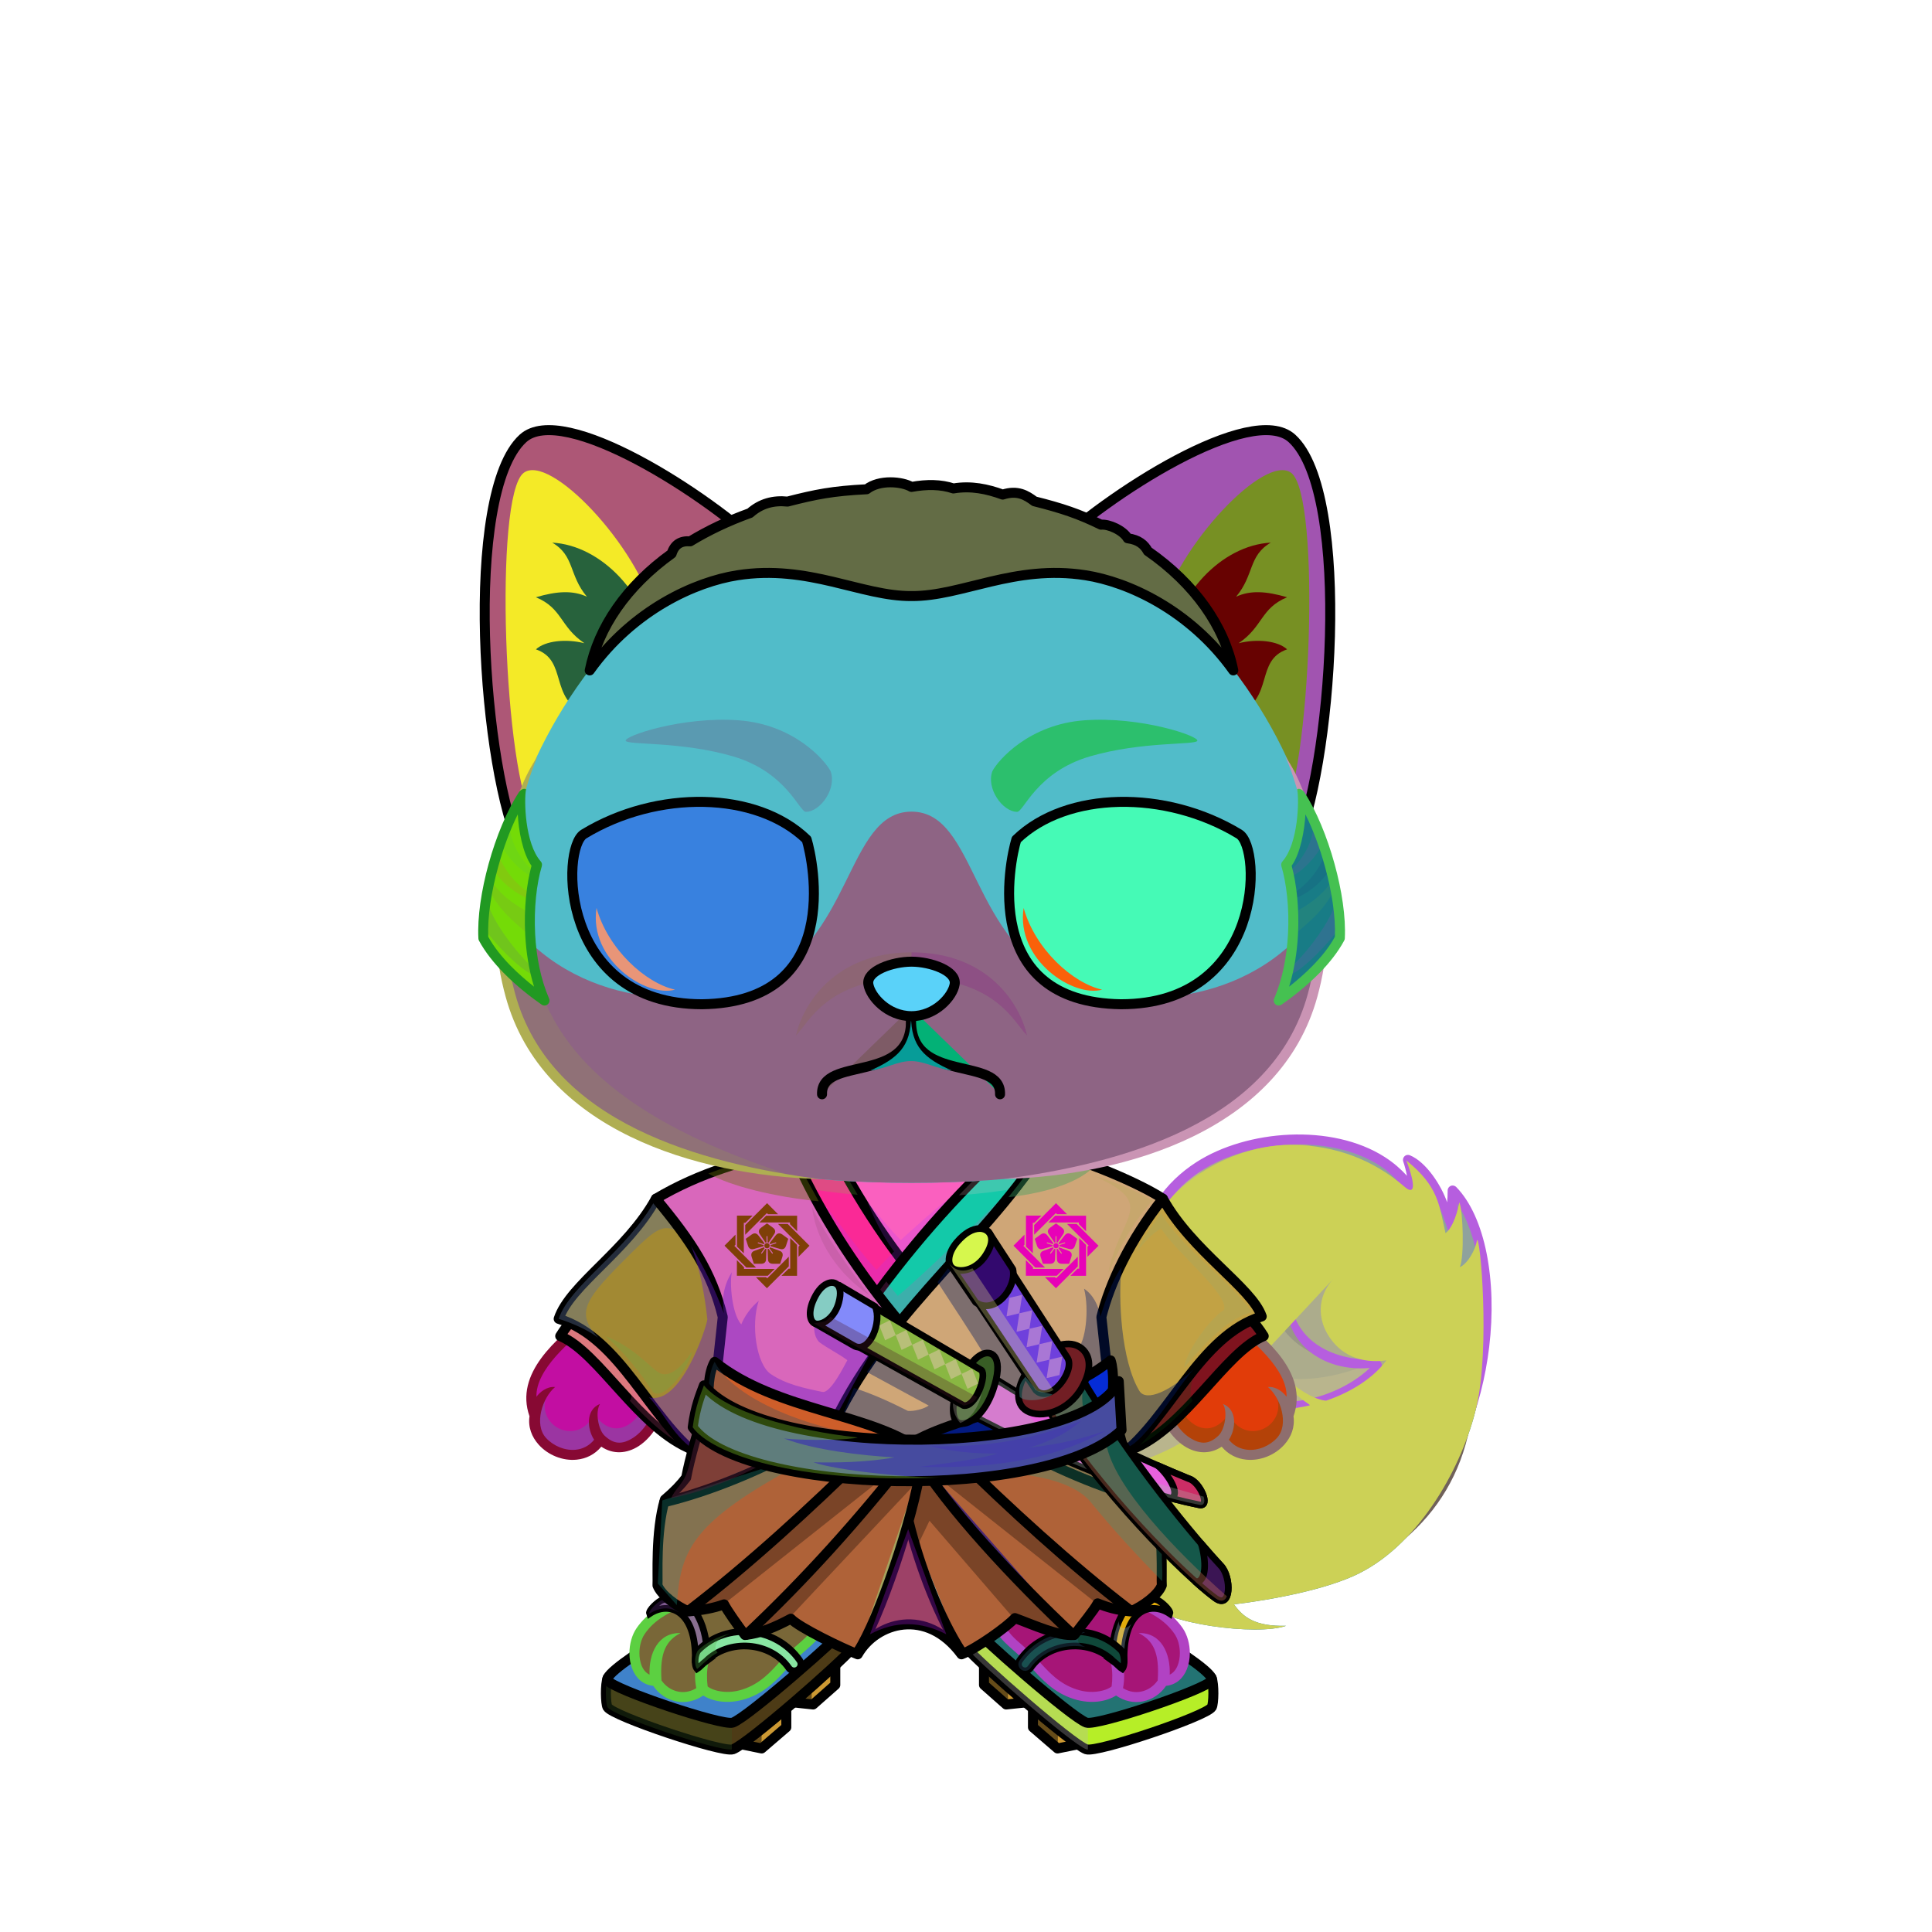<?xml version="1.0" encoding="UTF-8"?><!DOCTYPE svg PUBLIC "-//W3C//DTD SVG 1.1//EN" "http://www.w3.org/Graphics/SVG/1.1/DTD/svg11.dtd"><!-- Creator: CorelDRAW X7 --><svg xmlns="http://www.w3.org/2000/svg" xmlns:xlink="http://www.w3.org/1999/xlink" xml:space="preserve" width="290mm" height="290mm" version="1.1" style="shape-rendering:geometricPrecision; text-rendering:geometricPrecision; image-rendering:optimizeQuality; fill-rule:evenodd; clip-rule:evenodd" viewBox="0 0 29000 29000">
 <defs>
  <style type="text/css">
   <![CDATA[
    .str1 {stroke:black;stroke-width:100}
    .str3 {stroke:black;stroke-width:100;stroke-linecap:round;stroke-linejoin:round}
    .str2 {stroke:black;stroke-width:150;stroke-linecap:round;stroke-linejoin:round}
    .str0 {stroke:black;stroke-width:150;stroke-linecap:round;stroke-linejoin:round}
    .fil0 {fill:none}
    .fil45 {fill:black}
    .fil7 {fill:#CC9933}
    .fil14 {fill:#FEFEFE}
    .fil49 {fill:white}
    .fil32 {fill:white}
    .fil6 {fill:black;fill-rule:nonzero}
    .fil43 {fill:black;fill-opacity:0.102}
    .fil33 {fill:white;fill-opacity:0.102}
    .fil4 {fill:black;fill-opacity:0.2}
    .fil44 {fill:#D1893D;fill-opacity:0.2}
    .fil5 {fill:white;fill-opacity:0.2}
    .fil2 {fill:white;fill-rule:nonzero;fill-opacity:0.2}
    .fil10 {fill:black;fill-opacity:0.302}
    .fil16 {fill:black;fill-rule:nonzero;fill-opacity:0.302}
    .fil26 {fill:black;fill-opacity:0.4}
    .fil68 {fill:#FFCCCC;fill-opacity:0.4}
    .fil8 {fill:black;fill-opacity:0.502}
    .fil67 {fill:white;fill-opacity:0.502}
    .fil22 {fill:url(#id0)}
    .fil30 {fill:url(#id1)}
    .fil28 {fill:url(#id2)}
    .fil54 {fill:url(#id3)}
    .fil12 {fill:url(#id4)}
    .fil31 {fill:url(#id5)}
    .fil23 {fill:url(#id6)}
    .fil24 {fill:url(#id7)}
    .fil29 {fill:url(#id8)}
    .fil57 {fill:url(#id9)}
    .fil35 {fill:url(#id10)}
    .fil65 {fill:url(#id11)}
    .fil73 {fill:url(#id12)}
    .fil62 {fill:url(#id13)}
    .fil9 {fill:url(#id14)}
    .fil11 {fill:url(#id15)}
    .fil34 {fill:url(#id16)}
    .fil36 {fill:url(#id17)}
    .fil55 {fill:url(#id18)}
    .fil27 {fill:url(#id19)}
    .fil64 {fill:url(#id20)}
    .fil25 {fill:url(#id21)}
    .fil20 {fill:url(#id22)}
    .fil59 {fill:url(#id23)}
    .fil13 {fill:url(#id24)}
    .fil41 {fill:url(#id25)}
    .fil61 {fill:url(#id26)}
    .fil60 {fill:url(#id27)}
    .fil63 {fill:url(#id28)}
    .fil66 {fill:url(#id29)}
    .fil72 {fill:url(#id30)}
    .fil69 {fill:url(#id31)}
    .fil70 {fill:url(#id32)}
    .fil71 {fill:url(#id33)}
    .fil58 {fill:url(#id34)}
    .fil53 {fill:url(#id35)}
    .fil56 {fill:url(#id36)}
    .fil3 {fill:url(#id37)}
    .fil42 {fill:url(#id38)}
    .fil21 {fill:url(#id39)}
    .fil37 {fill:url(#id40)}
    .fil38 {fill:url(#id41)}
    .fil39 {fill:url(#id42)}
    .fil40 {fill:url(#id43)}
    .fil46 {fill:url(#id44)}
    .fil50 {fill:url(#id45)}
    .fil52 {fill:url(#id46)}
    .fil47 {fill:url(#id47)}
    .fil51 {fill:url(#id48)}
    .fil48 {fill:url(#id49)}
    .fil18 {fill:url(#id50);fill-rule:nonzero}
    .fil15 {fill:url(#id51);fill-rule:nonzero}
    .fil17 {fill:url(#id52);fill-rule:nonzero}
    .fil19 {fill:url(#id53);fill-rule:nonzero}
    .fil1 {fill:url(#id54);fill-rule:nonzero}
   ]]>
  </style>
  <linearGradient id="id0" gradientUnits="userSpaceOnUse" x1="13681.9" y1="17591.9" x2="13681.9" y2="23034.9">
   <stop offset="0" style="stop-opacity:1; stop-color:#B87741"/>
   <stop offset="0.102" style="stop-opacity:1; stop-color:#B87741"/>
   <stop offset="0.522" style="stop-opacity:1; stop-color:#EDB770"/>
   <stop offset="1" style="stop-opacity:1; stop-color:#FAFAFA"/>
  </linearGradient>
  <linearGradient id="id1" gradientUnits="userSpaceOnUse" x1="12618.2" y1="21841.9" x2="12540.4" y2="17252.8">
   <stop offset="0" style="stop-opacity:1; stop-color:black"/>
   <stop offset="0.322" style="stop-opacity:1; stop-color:#1E1E1E"/>
   <stop offset="1" style="stop-opacity:1; stop-color:#4A4A4A"/>
  </linearGradient>
  <linearGradient id="id2" gradientUnits="userSpaceOnUse" x1="11982.6" y1="17278.5" x2="13343.6" y2="20292.3">
   <stop offset="0" style="stop-opacity:1; stop-color:#C4C4C4"/>
   <stop offset="0.4" style="stop-opacity:1; stop-color:white"/>
   <stop offset="1" style="stop-opacity:1; stop-color:#FEFEFE"/>
  </linearGradient>
  <linearGradient id="id3" gradientUnits="userSpaceOnUse" x1="9451.19" y1="11582.9" x2="12429.1" y2="11406.2">
   <stop offset="0" style="stop-opacity:1; stop-color:#1A1A1A"/>
   <stop offset="1" style="stop-opacity:1; stop-color:#545454"/>
  </linearGradient>
  <linearGradient id="id4" gradientUnits="userSpaceOnUse" x1="14555" y1="25157.6" x2="18154.3" y2="25391.3">
   <stop offset="0" style="stop-opacity:1; stop-color:#CC9933"/>
   <stop offset="1" style="stop-opacity:1; stop-color:#E8C890"/>
  </linearGradient>
  <linearGradient id="id5" gradientUnits="userSpaceOnUse" x1="12924.7" y1="20964.3" x2="16913.4" y2="18141.6">
   <stop offset="0" style="stop-opacity:1; stop-color:#1F1F1F"/>
   <stop offset="1" style="stop-opacity:1; stop-color:#474747"/>
  </linearGradient>
  <linearGradient id="id6" gradientUnits="userSpaceOnUse" x1="17131.6" y1="21283.5" x2="18815.6" y2="20050.1">
   <stop offset="0" style="stop-opacity:1; stop-color:#C4C4C4"/>
   <stop offset="0.239" style="stop-opacity:1; stop-color:#C9C9C9"/>
   <stop offset="0.6" style="stop-opacity:1; stop-color:white"/>
   <stop offset="1" style="stop-opacity:1; stop-color:#FEFEFE"/>
  </linearGradient>
  <linearGradient id="id7" gradientUnits="userSpaceOnUse" x1="10154.1" y1="21376.2" x2="8653.52" y2="19957.4">
   <stop offset="0" style="stop-opacity:1; stop-color:#C4C4C4"/>
   <stop offset="0.412" style="stop-opacity:1; stop-color:#C9C9C9"/>
   <stop offset="0.749" style="stop-opacity:1; stop-color:white"/>
   <stop offset="1" style="stop-opacity:1; stop-color:#FEFEFE"/>
  </linearGradient>
  <linearGradient id="id8" gradientUnits="userSpaceOnUse" xlink:href="#id2" x1="15352.5" y1="17344.8" x2="13931.5" y2="20491.5">
  </linearGradient>
  <linearGradient id="id9" gradientUnits="userSpaceOnUse" x1="9247.36" y1="9209.23" x2="18116.5" y2="8120.23">
   <stop offset="0" style="stop-opacity:1; stop-color:#1A1A1A"/>
   <stop offset="0.529" style="stop-opacity:1; stop-color:#222222"/>
   <stop offset="0.812" style="stop-opacity:1; stop-color:#707070"/>
   <stop offset="1" style="stop-opacity:1; stop-color:#191919"/>
  </linearGradient>
  <linearGradient id="id10" gradientUnits="userSpaceOnUse" x1="9868.63" y1="22960.8" x2="17439" y2="22960.8">
   <stop offset="0" style="stop-opacity:1; stop-color:#85856F"/>
   <stop offset="0.749" style="stop-opacity:1; stop-color:#B8B9A3"/>
   <stop offset="1" style="stop-opacity:1; stop-color:#7B7C66"/>
  </linearGradient>
  <linearGradient id="id11" gradientUnits="userSpaceOnUse" x1="14370.1" y1="19363.2" x2="15132" y2="18723.9">
   <stop offset="0" style="stop-opacity:1; stop-color:#CC9933"/>
   <stop offset="0.369" style="stop-opacity:1; stop-color:#7A4B00"/>
   <stop offset="0.478" style="stop-opacity:1; stop-color:#CB953A"/>
   <stop offset="0.671" style="stop-opacity:1; stop-color:moccasin"/>
   <stop offset="1" style="stop-opacity:1; stop-color:#CC9933"/>
  </linearGradient>
  <linearGradient id="id12" gradientUnits="userSpaceOnUse" xlink:href="#id10" x1="10398.4" y1="21482.9" x2="16835.4" y2="21482.9">
  </linearGradient>
  <linearGradient id="id13" gradientUnits="userSpaceOnUse" x1="18022.3" y1="23922.4" x2="18360" y2="23273.7">
   <stop offset="0" style="stop-opacity:1; stop-color:#523300"/>
   <stop offset="0.38" style="stop-opacity:1; stop-color:#CB953A"/>
   <stop offset="0.58" style="stop-opacity:1; stop-color:moccasin"/>
   <stop offset="1" style="stop-opacity:1; stop-color:#CC9933"/>
  </linearGradient>
  <linearGradient id="id14" gradientUnits="userSpaceOnUse" xlink:href="#id4" x1="12354.7" y1="24598.6" x2="9551.28" y2="25950.3">
  </linearGradient>
  <linearGradient id="id15" gradientUnits="userSpaceOnUse" xlink:href="#id4" x1="12334.1" y1="24240.2" x2="9573.4" y2="25571.3">
  </linearGradient>
  <linearGradient id="id16" gradientUnits="userSpaceOnUse" x1="13610.5" y1="21357" x2="16575.6" y2="20923.1">
   <stop offset="0" style="stop-opacity:1; stop-color:#A8A890"/>
   <stop offset="1" style="stop-opacity:1; stop-color:#6B6B52"/>
  </linearGradient>
  <linearGradient id="id17" gradientUnits="userSpaceOnUse" x1="13751.2" y1="21347.6" x2="10739.4" y2="20954.8">
   <stop offset="0" style="stop-opacity:1; stop-color:#C7C7B3"/>
   <stop offset="1" style="stop-opacity:1; stop-color:#7A7A63"/>
  </linearGradient>
  <linearGradient id="id18" gradientUnits="userSpaceOnUse" xlink:href="#id3" x1="14934.8" y1="11582.9" x2="17912.7" y2="11406.2">
  </linearGradient>
  <linearGradient id="id19" gradientUnits="userSpaceOnUse" x1="16050.6" y1="21153.2" x2="18568.5" y2="18693.8">
   <stop offset="0" style="stop-opacity:1; stop-color:black"/>
   <stop offset="0.729" style="stop-opacity:1; stop-color:#4A4A4A"/>
   <stop offset="1" style="stop-opacity:1; stop-color:#1C1C1C"/>
  </linearGradient>
  <linearGradient id="id20" gradientUnits="userSpaceOnUse" x1="14621.2" y1="20456.7" x2="15950.1" y2="19341.7">
   <stop offset="0" style="stop-opacity:1; stop-color:black"/>
   <stop offset="0.431" style="stop-opacity:1; stop-color:#212121"/>
   <stop offset="0.639" style="stop-opacity:1; stop-color:#5C5C5C"/>
   <stop offset="0.839" style="stop-opacity:1; stop-color:#2B2B2B"/>
   <stop offset="1" style="stop-opacity:1; stop-color:#262626"/>
  </linearGradient>
  <linearGradient id="id21" gradientUnits="userSpaceOnUse" x1="11181.9" y1="21233.1" x2="8824.74" y2="18614">
   <stop offset="0" style="stop-opacity:1; stop-color:black"/>
   <stop offset="0.502" style="stop-opacity:1; stop-color:#3B3B3B"/>
   <stop offset="1" style="stop-opacity:1; stop-color:#1C1C1C"/>
  </linearGradient>
  <linearGradient id="id22" gradientUnits="userSpaceOnUse" x1="18770.8" y1="21729.1" x2="18008.4" y2="19634.5">
   <stop offset="0" style="stop-opacity:1; stop-color:#F8E6CD"/>
   <stop offset="0.702" style="stop-opacity:1; stop-color:#EDB770"/>
   <stop offset="1" style="stop-opacity:1; stop-color:#EDB770"/>
  </linearGradient>
  <linearGradient id="id23" gradientUnits="userSpaceOnUse" x1="15226.1" y1="22513.5" x2="17361.9" y2="20721.3">
   <stop offset="0" style="stop-opacity:1; stop-color:black"/>
   <stop offset="0.431" style="stop-opacity:1; stop-color:#262626"/>
   <stop offset="0.702" style="stop-opacity:1; stop-color:#525252"/>
   <stop offset="1" style="stop-opacity:1; stop-color:#212121"/>
  </linearGradient>
  <linearGradient id="id24" gradientUnits="userSpaceOnUse" xlink:href="#id4" x1="14574.8" y1="24790.2" x2="18133" y2="25021.3">
  </linearGradient>
  <linearGradient id="id25" gradientUnits="userSpaceOnUse" x1="13681.9" y1="17755.4" x2="13681.9" y2="7384.8">
   <stop offset="0" style="stop-opacity:1; stop-color:#B87741"/>
   <stop offset="0.4" style="stop-opacity:1; stop-color:#EDB770"/>
   <stop offset="1" style="stop-opacity:1; stop-color:#F8E6CD"/>
  </linearGradient>
  <linearGradient id="id26" gradientUnits="userSpaceOnUse" x1="15946.3" y1="23362.1" x2="18167.4" y2="21290.8">
   <stop offset="0" style="stop-opacity:1; stop-color:black"/>
   <stop offset="0.451" style="stop-opacity:1; stop-color:#2B2B2B"/>
   <stop offset="0.549" style="stop-opacity:1; stop-color:#5E5E5E"/>
   <stop offset="0.702" style="stop-opacity:1; stop-color:#0D0D0D"/>
   <stop offset="1" style="stop-opacity:1; stop-color:black"/>
  </linearGradient>
  <linearGradient id="id27" gradientUnits="userSpaceOnUse" xlink:href="#id13" x1="17580.1" y1="22572.7" x2="17871.2" y2="22013.6">
  </linearGradient>
  <linearGradient id="id28" gradientUnits="userSpaceOnUse" x1="15422.4" y1="21040.4" x2="16211" y2="20358.3">
   <stop offset="0" style="stop-opacity:1; stop-color:#AA7722"/>
   <stop offset="0.38" style="stop-opacity:1; stop-color:#CC9933"/>
   <stop offset="1" style="stop-opacity:1; stop-color:#FEE3B3"/>
  </linearGradient>
  <linearGradient id="id29" gradientUnits="userSpaceOnUse" xlink:href="#id28" x1="14327" y1="18960.7" x2="14800.5" y2="18551.3">
  </linearGradient>
  <linearGradient id="id30" gradientUnits="userSpaceOnUse" xlink:href="#id28" x1="12223.2" y1="19767.6" x2="12548.9" y2="19358.6">
  </linearGradient>
  <linearGradient id="id31" gradientUnits="userSpaceOnUse" xlink:href="#id28" x1="14335.2" y1="21157.7" x2="14946.7" y2="20520.2">
  </linearGradient>
  <linearGradient id="id32" gradientUnits="userSpaceOnUse" x1="12812.6" y1="20919.5" x2="14202.4" y2="19491.7">
   <stop offset="0" style="stop-opacity:1; stop-color:black"/>
   <stop offset="0.38" style="stop-opacity:1; stop-color:#212121"/>
   <stop offset="0.612" style="stop-opacity:1; stop-color:#5C5C5C"/>
   <stop offset="0.761" style="stop-opacity:1; stop-color:#2B2B2B"/>
   <stop offset="1" style="stop-opacity:1; stop-color:#262626"/>
  </linearGradient>
  <linearGradient id="id33" gradientUnits="userSpaceOnUse" xlink:href="#id11" x1="12477.5" y1="20139.7" x2="12930.7" y2="19374.3">
  </linearGradient>
  <linearGradient id="id34" gradientUnits="userSpaceOnUse" x1="20475" y1="13999.9" x2="18833" y2="12952.7">
   <stop offset="0" style="stop-opacity:1; stop-color:#1A1A1A"/>
   <stop offset="1" style="stop-opacity:1; stop-color:#4A4A4A"/>
  </linearGradient>
  <linearGradient id="id35" gradientUnits="userSpaceOnUse" x1="13681.9" y1="14434.5" x2="13681.9" y2="15252.9">
   <stop offset="0" style="stop-opacity:1; stop-color:#FFCCCC"/>
   <stop offset="1" style="stop-opacity:1; stop-color:#453F2C"/>
  </linearGradient>
  <linearGradient id="id36" gradientUnits="userSpaceOnUse" xlink:href="#id34" x1="6891.64" y1="13999.9" x2="8533.68" y2="12952.7">
  </linearGradient>
  <linearGradient id="id37" gradientUnits="userSpaceOnUse" x1="18612.8" y1="24063.5" x2="18612.8" y2="20559.6">
   <stop offset="0" style="stop-opacity:1; stop-color:#F5E1C4"/>
   <stop offset="1" style="stop-opacity:1; stop-color:#FFF3E3"/>
  </linearGradient>
  <linearGradient id="id38" gradientUnits="userSpaceOnUse" xlink:href="#id37" x1="13681.9" y1="17755.4" x2="13681.9" y2="12182.8">
  </linearGradient>
  <linearGradient id="id39" gradientUnits="userSpaceOnUse" xlink:href="#id22" x1="8449.46" y1="21712.6" x2="9499.06" y2="19651">
  </linearGradient>
  <linearGradient id="id40" gradientUnits="userSpaceOnUse" x1="19546.6" y1="7586.08" x2="16139.3" y2="11645.5">
   <stop offset="0" style="stop-opacity:1; stop-color:#EDB770"/>
   <stop offset="1" style="stop-opacity:1; stop-color:#A66231"/>
  </linearGradient>
  <linearGradient id="id41" gradientUnits="userSpaceOnUse" x1="19778.1" y1="8150.64" x2="17280.6" y2="11220.5">
   <stop offset="0" style="stop-opacity:1; stop-color:#FFF3E3"/>
   <stop offset="0.651" style="stop-opacity:1; stop-color:#FCEDD8"/>
   <stop offset="1" style="stop-opacity:1; stop-color:#F8E6CD"/>
  </linearGradient>
  <linearGradient id="id42" gradientUnits="userSpaceOnUse" xlink:href="#id40" x1="7696.05" y1="7586.08" x2="11103.4" y2="11645.5">
  </linearGradient>
  <linearGradient id="id43" gradientUnits="userSpaceOnUse" xlink:href="#id41" x1="7294.09" y1="8566.61" x2="10132.5" y2="10804.6">
  </linearGradient>
  <linearGradient id="id44" gradientUnits="userSpaceOnUse" x1="10558.5" y1="15112.7" x2="10248.2" y2="11997.2">
   <stop offset="0" style="stop-opacity:1; stop-color:#C2A500"/>
   <stop offset="1" style="stop-opacity:1; stop-color:black"/>
  </linearGradient>
  <linearGradient id="id45" gradientUnits="userSpaceOnUse" xlink:href="#id44" x1="17115.7" y1="15112.7" x2="16805.3" y2="11997.2">
  </linearGradient>
  <linearGradient id="id46" gradientUnits="userSpaceOnUse" x1="16564.1" y1="12032" x2="16638.5" y2="14517.7">
   <stop offset="0" style="stop-opacity:1; stop-color:black"/>
   <stop offset="0.31" style="stop-opacity:1; stop-color:black"/>
   <stop offset="1" style="stop-opacity:1; stop-color:#574A00"/>
  </linearGradient>
  <linearGradient id="id47" gradientUnits="userSpaceOnUse" x1="9256.07" y1="13447.4" x2="11963" y2="13447.4">
   <stop offset="0" style="stop-opacity:1; stop-color:#C2A500"/>
   <stop offset="0.502" style="stop-opacity:1; stop-color:#FFE033"/>
   <stop offset="1" style="stop-opacity:1; stop-color:#C2A500"/>
  </linearGradient>
  <linearGradient id="id48" gradientUnits="userSpaceOnUse" xlink:href="#id47" x1="15431" y1="13447.4" x2="18138" y2="13447.4">
  </linearGradient>
  <linearGradient id="id49" gradientUnits="userSpaceOnUse" xlink:href="#id46" x1="10725.3" y1="12032" x2="10799.7" y2="14517.7">
  </linearGradient>
  <linearGradient id="id50" gradientUnits="userSpaceOnUse" x1="10607.3" y1="24553" x2="9747.35" y2="24405.5">
   <stop offset="0" style="stop-opacity:1; stop-color:#FFCC99"/>
   <stop offset="1" style="stop-opacity:1; stop-color:#B5814F"/>
  </linearGradient>
  <linearGradient id="id51" gradientUnits="userSpaceOnUse" xlink:href="#id50" x1="16980.9" y1="24926.5" x2="17282" y2="24032.1">
  </linearGradient>
  <linearGradient id="id52" gradientUnits="userSpaceOnUse" xlink:href="#id50" x1="16677.8" y1="25025.6" x2="15483.9" y2="24544.9">
  </linearGradient>
  <linearGradient id="id53" gradientUnits="userSpaceOnUse" xlink:href="#id50" x1="11933.6" y1="24906.2" x2="10522.3" y2="24664.3">
  </linearGradient>
  <linearGradient id="id54" gradientUnits="objectBoundingBox" x1="89.431%" y1="18.768%" x2="10.569%" y2="81.232%">
   <stop offset="0" style="stop-opacity:1; stop-color:#EDB770"/>
   <stop offset="1" style="stop-opacity:1; stop-color:#C88B4F"/>
  </linearGradient>
 </defs>
 <g id="_x0020_Tail">
  <path class="fil0" d="M18335 20999c-142,518 -945,883 -1582,1044 -475,121 -1215,330 -1556,-85 -82,1385 -607,1237 693,1729 172,84 806,577 703,1096 210,-178 63,-688 127,-822 161,183 270,335 213,640 360,-156 239,-600 282,-544 240,318 1659,502 2090,347 -461,12 -644,-127 -782,-322 558,-67 1393,-221 1882,-467 920,-464 1551,-1617 1757,-2498 206,-882 58,-2574 8,-2501 -21,142 -141,356 -258,404 70,-147 50,-846 -8,-974 -16,106 -87,374 -206,464 -96,-419 -102,-700 -588,-1091 153,408 116,519 -27,395 -444,-385 -1017,-629 -1711,-629 -1056,0 -2274,831 -2274,1946 0,468 212,920 523,1282 45,50 -476,-677 73,-591 30,341 121,776 248,904 118,121 213,160 346,239 363,215 882,243 1368,131 45,-11 -273,-129 -326,-392 269,264 543,331 583,318 371,-128 700,-336 898,-602 -560,73 -803,-244 -900,-423 -101,-186 -159,-502 93,-791" style="fill:#257ca3"/>
  <path class="fil0" d="M18381 20864c-141,518 -991,1018 -1628,1179 -475,121 -1215,330 -1556,-85 -82,1385 -607,1237 693,1729 1640,804 5620,592 6172,-2269 316,-1647 -462,-4132 -2590,-4132 -1055,0 -2174,730 -2174,1845 0,762 494,1380 1090,1734 280,166 641,186 977,186 485,0 1178,-270 1446,-631 -560,73 -803,-244 -900,-423 -101,-186 -159,-502 93,-791" style="fill:#70615a"/>
  <path class="fil1" d="M18045 20801c-607,-446 -945,-993 -915,-1776 55,-1422 1460,-2054 2698,-1898 827,105 1159,456 1377,743 22,-123 -26,-327 -71,-460 218,88 561,527 578,968 63,-132 93,-277 92,-508 802,818 694,3462 -571,4750 -1183,1203 -3757,1900 -5389,1103 -963,-471 -882,-361 -758,-926 28,-128 109,-1019 135,-1040 445,90 2121,32 2824,-956z" style="fill:#afe720"/>
  <path class="fil1" d="M18045 20801c-607,-446 -945,-993 -915,-1776 55,-1422 1460,-2054 2698,-1898 827,105 1159,456 1377,743 22,-123 -26,-327 -71,-460 218,88 561,527 578,968 63,-132 93,-277 92,-508 802,818 694,3462 -571,4750 -1183,1203 -3757,1900 -5389,1103 -963,-471 -882,-361 -758,-926 28,-128 109,-1019 135,-1040 445,90 2121,32 2824,-956z" style="fill:#acac8c"/>
  <path class="fil2" d="M19178 17117c216,-20 436,-17 650,10 827,105 1159,456 1377,743 22,-123 -26,-327 -71,-460 218,88 561,527 578,968 63,-132 93,-277 92,-508 482,627 636,1497 380,2631 21,-664 -42,-1247 -201,-1489 -31,180 -117,476 -213,598 24,-398 -88,-816 -216,-1061 14,182 -30,549 -127,734 -44,-457 -347,-1121 -524,-1268 66,199 85,394 47,569 -290,-1028 -905,-1401 -1772,-1467z" style="fill:#1d7be3"/>
  <path class="fil3" d="M22211 20560c37,893 -795,1873 -978,2060 -1183,1203 -3757,1900 -5389,1103 -963,-471 -882,-361 -758,-926 19,-88 63,-534 98,-812 1307,1277 5145,1878 6032,-742 40,203 12,659 -110,862 382,-245 926,-1010 1105,-1545z" style="fill:#fd62ed"/>
  <path class="fil4" d="M20665 20422c-2480,1142 -3798,-1513 -2512,-3000 -1474,903 -1182,2622 -135,3341 95,65 -371,461 -563,598 -409,172 -1076,506 -1819,422 -210,197 -344,1589 391,1991 785,428 2854,428 4372,-514 -1789,354 -2702,-718 -2203,-1485 230,-354 902,-313 1186,-595 518,-114 1036,-334 1283,-758z" style="fill:#efda95"/>
  <path class="fil5" d="M19645 18601c-118,152 -220,381 -279,583 -50,384 -76,789 619,1240 0,0 -781,-194 -868,-845 -69,-516 222,-837 528,-978z" style="fill:#4f4770"/>
  <path class="fil6" d="M17941 20816c-284,-217 -507,-460 -658,-741 -163,-302 -243,-647 -228,-1053 2,-64 8,-128 16,-189 78,-625 420,-1088 886,-1388 760,-490 2035,-586 2828,-78 139,89 246,186 334,282 -14,-76 -35,-153 -56,-215 -13,-39 8,-81 47,-95 19,-6 38,-4 55,3 245,102 471,455 557,705 5,-53 8,-111 8,-177 0,-41 33,-75 74,-75 21,0 40,9 54,22l0 0c437,447 615,1407 495,2405 -108,895 -455,1827 -1067,2450 -625,636 -1631,1133 -2685,1349 -974,199 -1992,159 -2790,-231 -132,-64 -201,-98 -262,-127 -315,-151 -474,-227 -551,-322 -91,-111 -66,-215 -16,-424 7,-33 16,-69 31,-136l1 -3c11,-56 32,-245 54,-445 33,-290 67,-602 106,-634 18,-15 41,-20 62,-15l0 0c264,53 975,52 1649,-175 404,-137 792,-355 1056,-693zm-526 -812c151,280 380,520 675,737 1109,611 2064,181 2471,-207 -824,72 -1453,-531 -1195,-1350 -97,941 649,1245 1270,1224 81,-3 136,68 87,128 -711,865 -2101,727 -2653,358 -285,372 -703,610 -1137,756 -657,223 -1355,236 -1669,190 -9,74 -23,293 -47,509 -23,204 -44,396 -57,459 0,2 0,3 -1,5 -7,36 -20,90 -32,139 -38,160 -57,240 -13,295 57,69 205,140 499,281 94,45 199,96 263,127 768,375 1751,412 2695,219 1026,-210 2004,-691 2608,-1307 588,-597 920,-1496 1025,-2363 103,-856 -16,-1676 -333,-2136 37,167 63,628 -38,928 -20,-412 -253,-1104 -573,-1409 81,192 175,612 103,865 -159,-604 -538,-882 -658,-959 -745,-477 -1957,-380 -2667,78 -431,278 -747,704 -819,1280 -7,57 -12,116 -15,177 -14,377 60,697 211,976z" style="fill:#b65edf"/>
  <path class="fil0" d="M18335 20999c-142,518 -945,883 -1582,1044 -475,121 -1215,330 -1556,-85 -82,1385 -607,1237 693,1729 172,84 806,577 703,1096 210,-178 63,-688 127,-822 161,183 270,335 213,640 360,-156 239,-600 282,-544 240,318 1659,502 2090,347 -461,12 -644,-127 -782,-322 558,-67 1393,-221 1882,-467 920,-464 1551,-1617 1757,-2498 206,-882 58,-2574 8,-2501 -21,142 -141,356 -258,404 70,-147 50,-846 -8,-974 -16,106 -87,374 -206,464 -96,-419 -102,-700 -588,-1091 153,408 116,519 -27,395 -444,-385 -1017,-629 -1711,-629 -1056,0 -2274,831 -2274,1946 0,468 212,920 523,1282 45,50 -476,-677 73,-591 30,341 121,776 248,904 118,121 213,160 346,239 363,215 882,243 1368,131 45,-11 -273,-129 -326,-392 269,264 543,331 583,318 371,-128 700,-336 898,-602 -560,73 -803,-244 -900,-423 -101,-186 -159,-502 93,-791" style="fill:#ccd156"/>
 </g>
 <g id="Sandals">
  <polygon class="fil7 str0" points="11754,25537 12538,25015 12538,25291 12205,25585 "/>
  <polygon class="fil8" points="11754,25537 12184,25250 12184,25583 "/>
  <polygon class="fil7 str0" points="10897,26136 11803,25660 11803,25927 11433,26245 "/>
  <polygon class="fil8" points="10897,26136 11432,25855 11432,26245 "/>
  <path class="fil9 str0" d="M9119 25625c79,136 1726,688 1881,633 227,-80 1630,-1313 1792,-1514 32,-68 18,-282 0,-401 -487,-127 -1641,1 -1714,10 -150,46 -1432,465 -1955,831 -41,90 -33,392 -4,441z" style="fill:#4d3b16"/>
  <path class="fil10" d="M9119 25625c77,132 1642,659 1866,636l0 -1327 -1417 0c-172,83 -328,167 -445,250 -41,90 -33,392 -4,441z" style="fill:#385622"/>
  <path class="fil11 str0" d="M9119 25223c79,136 1726,688 1881,634 227,-81 1630,-1313 1792,-1514 -219,-97 -1618,-403 -1714,-392 -216,67 -2053,1113 -1959,1272z" style="fill:#3f82ca"/>
  <polygon class="fil7 str0" points="15553,25537 14770,25015 14770,25291 15103,25585 "/>
  <polygon class="fil8" points="15131,25255 14770,25015 14770,25291 15103,25585 15131,25582 "/>
  <polygon class="fil7 str0" points="16410,26136 15505,25660 15505,25927 15874,26245 "/>
  <polygon class="fil8" points="15879,25857 15505,25660 15505,25927 15874,26245 15879,26245 "/>
  <path class="fil12 str0" d="M18189 25625c-80,136 -1727,688 -1882,633 -227,-80 -1629,-1313 -1792,-1514 -32,-68 -18,-282 0,-401 488,-127 1642,1 1715,10 150,46 1431,465 1955,831 41,90 33,392 4,441z" style="fill:#b6ee27"/>
  <path class="fil10" d="M16330 26261c-9,0 -17,-1 -23,-3 -227,-80 -1629,-1313 -1792,-1514 -32,-68 -18,-282 0,-401 488,-127 1642,1 1715,10 18,5 53,16 100,32l0 1876z" style="fill:#b7b3b6"/>
  <path class="fil13 str0" d="M18189 25223c-80,136 -1727,688 -1882,634 -227,-81 -1629,-1313 -1792,-1514 219,-97 1619,-403 1715,-392 216,67 2053,1113 1959,1272z" style="fill:#237373"/>
 </g>
 <g id="RightFoot">
  <path class="fil14" d="M17461 25232c-144,249 -469,331 -709,123 -82,82 -321,169 -611,76 -475,-152 -678,-627 -1088,-897 -209,-138 -43,-480 -31,-702 205,68 639,20 960,-216 332,-245 1043,-199 820,325 153,50 376,135 488,193 178,92 308,217 397,350 166,246 124,748 -226,748z" style="fill:#ef71e1"/>
  <path class="fil4" d="M17461 25232c-144,249 -469,331 -709,123 -82,82 -321,169 -611,76 -475,-152 -678,-627 -1088,-897 -182,-120 -106,-408 -68,-624 13,30 66,32 88,19 2,85 -1,160 50,261 317,621 1468,1311 1612,663 247,396 693,243 634,-148 151,250 332,57 232,-294 150,96 185,309 179,486 -21,178 -124,335 -319,335z" style="fill:#77ea43"/>
  <path class="fil0" d="M16741 23949c560,135 807,327 949,532 170,244 121,751 -229,751 -144,249 -469,331 -709,123 -82,82 -321,169 -611,76 -475,-152 -614,-562 -1018,-844 -201,-140 -166,-401 -134,-554" style="fill:#a61577"/>
  <path class="fil6" d="M17378 25213c0,3 0,7 0,10 -59,86 -148,149 -252,169 -84,16 -174,3 -257,-45l-12 -8c47,-255 19,-572 -334,-636 167,118 191,399 163,611 -41,33 -116,65 -215,77 -89,11 -194,6 -307,-31 -265,-85 -423,-261 -589,-447 -277,-311 -611,-400 -512,-864 8,-41 -28,-86 -58,-89 -24,-2 -80,17 -89,58 -91,430 90,572 327,781 71,62 146,130 221,214 180,201 350,392 654,490 137,43 264,50 371,37 108,-13 199,-49 262,-89l3 0c116,81 258,115 400,88 143,-28 268,-114 349,-234 151,-15 258,-113 313,-251 29,-74 44,-157 44,-240 0,-135 -38,-275 -108,-376 -77,-110 -181,-216 -341,-313 -143,-86 -331,-165 -584,-231 -71,-19 -105,8 -131,48 -23,34 -14,70 26,80 271,65 468,144 612,231 139,84 229,176 295,271 53,76 81,183 81,290 0,66 -11,130 -33,185 -25,64 -65,112 -119,138 13,-317 -128,-634 -466,-624 219,111 313,298 286,700z" style="fill:#b142c3"/>
  <path class="fil15 str1" d="M16701 24776c1,131 179,276 172,145 -15,-754 394,-895 687,-698 19,-52 -136,-187 -188,-206 -459,-174 -671,419 -671,759z" style="fill:#e1ab0b"/>
  <path class="fil16" d="M16701 24776c1,131 179,276 172,145 -6,-269 40,-413 108,-545 -77,90 -193,90 -186,-41 -63,147 -94,312 -94,441z" style="fill:#aac0dd"/>
  <path class="fil17 str1" d="M16713 24937c38,27 109,102 132,115 48,-60 35,-229 -20,-285 -432,-431 -1173,-343 -1520,156 -32,46 -21,108 25,139 45,32 107,21 139,-25 276,-398 899,-442 1244,-100z" style="fill:#0f4839"/>
  <path class="fil16" d="M16289 24501c-365,-53 -758,97 -984,422 -32,46 -21,108 25,139 45,32 107,21 139,-25 182,-262 516,-371 820,-316 -153,-53 -140,-180 0,-220z" style="fill:#336684"/>
 </g>
 <g id="LeftFoot">
  <path class="fil14" d="M9847 25232c143,249 468,331 709,123 82,82 321,169 611,76 475,-152 678,-627 1088,-897 208,-138 43,-480 31,-702 -240,73 -640,20 -960,-216 -332,-245 -1043,-199 -821,325 -152,50 -375,135 -487,193 -178,92 -308,217 -398,350 -165,246 -124,748 227,748z" style="fill:#336566"/>
  <path class="fil4" d="M9847 25232c143,249 468,331 709,123 82,82 321,169 611,76 475,-152 678,-627 1088,-897 181,-120 105,-408 68,-624 -13,30 -66,32 -88,19 -2,85 1,160 -50,261 -318,621 -1468,1311 -1612,663 -248,396 -693,243 -634,-148 -151,250 -333,57 -232,-294 -150,96 -186,309 -179,486 20,178 124,335 319,335z" style="fill:#303c1f"/>
  <path class="fil0" d="M10566 23949c-559,135 -807,327 -949,532 -169,244 -121,751 230,751 143,249 468,331 709,123 82,82 321,169 611,76 475,-152 614,-562 1017,-844 201,-140 167,-401 134,-554" style="fill:#796738"/>
  <path class="fil6" d="M9929 25213c1,3 1,7 0,10 59,86 149,149 253,169 84,16 174,3 257,-45l12 -8c-48,-255 -19,-572 333,-636 -166,118 -190,399 -162,611 41,33 116,65 215,77 89,11 193,6 307,-31 265,-85 423,-261 588,-447 278,-311 612,-400 513,-864 -9,-41 27,-86 58,-89 23,-2 80,17 88,58 119,558 -222,630 -547,995 -180,201 -351,392 -655,490 -137,43 -263,50 -370,37 -109,-13 -200,-49 -262,-89l-3 0c-116,81 -259,115 -401,88 -143,-28 -267,-114 -348,-234 -151,-15 -258,-113 -313,-251 -30,-74 -44,-157 -44,-240 0,-135 38,-275 108,-376 76,-110 181,-216 341,-313 142,-86 330,-165 584,-231 71,-19 105,8 131,48 22,34 14,70 -26,80 -271,65 -468,144 -612,231 -139,84 -230,176 -295,271 -53,76 -81,183 -81,290 0,66 11,130 32,185 26,64 65,112 120,138 -13,-317 128,-634 466,-624 -219,111 -313,298 -287,700z" style="fill:#5cd041"/>
  <path class="fil18 str1" d="M10607 24776c0,131 -179,276 -171,145 15,-754 -394,-895 -687,-698 -19,-52 136,-187 188,-206 459,-174 671,419 670,759z" style="fill:#896f90"/>
  <path class="fil16" d="M10177 24194c-132,-81 -292,-63 -428,29 -19,-52 136,-187 188,-206 159,-60 289,-28 390,54l-150 123z" style="fill:#652b8a"/>
  <path class="fil19 str1" d="M10595 24937c-37,27 -109,102 -131,115 -49,-60 -36,-229 20,-285 431,-431 1173,-343 1520,156 32,46 20,108 -25,139 -45,32 -107,21 -139,-25 -277,-398 -900,-442 -1245,-100z" style="fill:#88e5a2"/>
  <path class="fil16" d="M10595 24937c-37,27 -109,102 -131,115 -49,-60 -36,-229 20,-285 85,-85 291,-214 473,-243 -250,85 -240,221 -186,283 -63,34 -123,77 -176,130z" style="fill:#50b448"/>
 </g>
 <g id="RightPaw">
 <animateTransform type="translate" values="0;0 200;0;0 200;0;0 200;0;0 200;0" dur="10" repeatCount="indefinite" additive="sum" attributeName="transform"/>
  <path class="fil20" d="M17402 20631c-38,818 551,1339 943,981 309,484 1078,126 986,-356 248,-652 -532,-1279 -980,-1632 -241,-78 -377,-149 -564,-64 -316,143 -32,749 -385,1071z" style="fill:#e13c09"/>
  <path class="fil4" d="M17402 20631c-17,192 32,393 33,395 44,201 137,399 285,544 194,184 433,219 637,33 492,772 1351,-293 810,-632 144,452 -486,750 -723,253 -324,480 -778,69 -787,-350 -5,-223 56,-314 -107,-471 -30,84 -75,162 -148,228z" style="fill:#025b05"/>
  <path class="fil6" d="M18446 21611c107,-163 129,-451 -88,-537 74,121 26,386 -69,476 -138,130 -263,138 -430,31 -93,-59 -178,-155 -245,-278 -93,-172 -149,-397 -138,-656 1,-21 -7,-43 -24,-59 -52,-50 -128,-78 -180,-116 -33,-25 -76,-27 -100,6 -24,33 -10,74 23,99 44,31 87,68 130,100 -5,272 57,511 157,696 79,147 183,261 296,334 178,114 384,128 560,8 101,121 232,181 368,195 211,22 433,-69 573,-226 103,-115 160,-263 137,-425 229,-648 -410,-1166 -864,-1533 -104,-84 -134,-147 -206,-255 -23,-34 -69,-44 -104,-21 -34,23 -43,70 -20,104 80,121 120,196 236,290 356,288 865,714 854,1122 -52,-71 -158,-158 -280,-146 191,160 321,562 136,764 -110,120 -284,194 -446,177 -102,-10 -201,-57 -276,-150z" style="fill:#8e6e6e"/>
 </g>
 <g id="LeftPaw">
 <animateTransform type="translate" values="0;0 200;0;0 200;0;0 200;0;0 200;0" dur="10" repeatCount="indefinite" additive="sum" attributeName="transform"/>
  <path class="fil21" d="M9962 20631c38,818 -552,1339 -944,981 -308,484 -1077,126 -986,-356 -247,-652 533,-1279 981,-1632 241,-78 377,-149 564,-64 316,143 31,749 385,1071z" style="fill:#c20ea2"/>
  <path class="fil4" d="M9962 20631c16,192 -32,393 -33,395 -44,201 -137,399 -285,544 -194,184 -433,219 -637,33 -493,772 -1351,-293 -810,-632 -144,452 485,750 723,253 324,480 778,69 787,-350 4,-223 -56,-314 107,-471 30,84 75,162 148,228z" style="fill:#03d5a2"/>
  <path class="fil6" d="M8918 21611c-107,-163 -129,-451 88,-537 -74,121 -26,386 69,476 138,130 263,138 430,31 92,-59 178,-155 245,-278 93,-172 149,-397 138,-656 -1,-21 7,-43 24,-59 52,-50 128,-78 180,-116 33,-25 75,-27 100,6 24,33 10,74 -24,99 -43,31 -86,68 -129,100 5,272 -57,511 -157,696 -80,147 -183,261 -296,334 -178,114 -384,128 -560,8 -101,121 -232,181 -369,195 -210,22 -432,-69 -572,-226 -103,-115 -161,-263 -137,-425 -229,-648 410,-1166 863,-1533 105,-84 134,-147 207,-255 23,-34 69,-44 103,-21 35,23 44,70 21,104 -81,121 -120,196 -236,290 -356,288 -865,714 -854,1122 52,-71 157,-158 280,-146 -191,160 -321,562 -136,764 110,120 284,194 446,177 102,-10 201,-57 276,-150z" style="fill:#870933"/>
 </g>
 <g id="Body">
 <animateTransform type="translate" values="0;0 200;0;0 200;0;0 200;0;0 200;0" dur="10" repeatCount="indefinite" additive="sum" attributeName="transform"/>
  <path class="fil22" d="M13682 23035c-1344,0 -2390,-291 -2599,-1956 -127,-1010 335,-2357 854,-3487 290,54 946,70 1745,70 799,0 1454,-16 1744,-70 520,1130 982,2477 855,3487 -209,1665 -1255,1956 -2599,1956z" style="fill:#fa60bf"/>
 </g>
 <g id="Shirt">
 <animateTransform type="translate" values="0;0 200;0;0 200;0;0 200;0;0 200;0" dur="10" repeatCount="indefinite" additive="sum" attributeName="transform"/>
  <path class="fil23 str0" d="M18460 19572c251,137 379,277 509,483 -587,245 -1179,1389 -1991,1706 78,-502 327,-1144 404,-1646 359,-181 718,-362 1078,-543z" style="fill:#7f131e"/>
  <path class="fil4" d="M17902 21026c-286,307 -596,598 -946,735 48,-317 166,-689 265,-1047 49,-36 716,-270 766,-305 -45,142 -174,509 -85,617z" style="fill:#0b530d"/>
  <path class="fil24 str0" d="M8918 19572c-252,137 -380,277 -509,483 586,245 1179,1389 1990,1706 -77,-502 -326,-1144 -403,-1646 -360,-181 -719,-362 -1078,-543z" style="fill:#dd797e"/>
  <path class="fil4" d="M9453 21026c286,307 596,598 946,735 -49,-317 -166,-689 -265,-1047 -49,-36 -716,-270 -766,-305 44,142 174,509 85,617z" style="fill:#e95394"/>
  <path class="fil25 str0" d="M10571 18384c-242,-130 -483,-260 -725,-391 -431,784 -1290,1292 -1460,1803 932,288 1364,1507 2105,2058 339,-671 791,-1580 1130,-2251 -350,-406 -700,-812 -1050,-1219z" style="fill:#a28933"/>
  <path class="fil26" d="M9884 18014c-13,-7 -25,-14 -38,-21 -431,784 -1290,1292 -1460,1803 185,57 439,165 591,283 -312,-352 -238,-530 351,-1122 491,-493 612,-618 869,-455 -119,-161 -195,-326 -313,-488z" style="fill:#5a6e94"/>
  <path class="fil27 str0" d="M16730 18384c242,-130 484,-260 725,-391 432,784 1335,1334 1484,1767 -933,288 -1387,1543 -2128,2094 -339,-671 -792,-1580 -1131,-2251 350,-406 700,-812 1050,-1219z" style="fill:#c2a244"/>
  <path class="fil28 str0" d="M14074 19572c-634,-722 -1173,-1494 -1691,-2537 -384,190 -747,546 -1130,736 819,967 1107,1798 1926,2764 298,-321 596,-642 895,-963z" style="fill:#fa2996"/>
  <path class="fil4" d="M12873 17934c-167,-278 -330,-575 -490,-899 -330,164 -645,450 -971,647 422,120 919,208 1461,252z" style="fill:#73d53c"/>
  <path class="fil4" d="M14025 19539c-213,-247 473,-1320 278,-1589 -216,148 -537,442 -783,664 -151,-147 -368,-417 -499,-575 89,229 211,489 398,746 -95,98 -184,192 -262,276 -245,-265 -597,-745 -792,-1001 -54,61 528,1268 508,1299 -126,188 514,725 514,725l638 -545z" style="fill:#ad32fe"/>
  <path class="fil29 str0" d="M12966 19690c633,-899 1359,-1740 2202,-2507 383,190 767,380 1150,570 -819,967 -1638,1934 -2458,2900 -298,-321 -596,-642 -894,-963z" style="fill:#13c9a9"/>
  <path class="fil4" d="M14394 17941c247,-260 504,-513 774,-758l923 457c-473,150 -1055,256 -1697,301z" style="fill:#eec4c8"/>
  <path class="fil4" d="M12979 19678c106,-149 214,-297 324,-443 51,64 118,151 173,217 209,-163 1009,-921 1572,-1480 -527,848 -894,1557 -1421,2404 -216,-232 -432,-465 -648,-698z" style="fill:#e24ab7"/>
  <path class="fil30 str0" d="M15313 21627c-1688,-1377 -2835,-2979 -3432,-4375 -678,160 -1368,343 -2035,741 527,634 838,1097 1003,1776 -33,301 -66,603 -98,904 26,272 52,544 78,816 1010,118 2019,236 3028,354 381,-56 1075,-160 1456,-216z" style="fill:#d967bb"/>
  <path class="fil26" d="M12289 18031c-131,-244 -308,-545 -408,-779 -414,98 -833,204 -1249,363 329,189 1008,354 1657,416z" style="fill:#6b6e0c"/>
  <path class="fil31 str0" d="M12383 21676c734,-1829 2303,-2919 3273,-4413 678,160 1493,526 1799,730 -493,618 -797,1268 -923,1776 32,301 65,603 98,904 -26,272 -52,544 -79,816 -1009,118 -2018,236 -3028,354 -380,-56 -760,-111 -1140,-167z" style="fill:#cfa677"/>
  <path class="fil26" d="M15137 17970c185,-228 360,-462 519,-707 248,59 515,145 769,241 -198,224 -681,400 -1288,466z" style="fill:#379d60"/>
  <path class="fil32" d="M11513 18659c22,0 40,17 40,39 0,23 -18,40 -40,40 -22,0 -40,-17 -40,-40 0,-22 18,-39 40,-39zm-324 -305l107 -107 -234 0 0 464 103 102 0 -459 24 0zm-149 330l0 -152 -165 166 328 328 145 0 -325 -325 17 -17zm128 338l-107 -107 0 234 464 0 103 -102 -460 0 0 -25zm330 149l-151 0 165 166 328 -328 0 -146 -324 325 -18 -17zm339 -128l-107 107 234 0 0 -464 -103 -102 0 459 -24 0zm149 -330l0 152 165 -166 -328 -328 -145 0 325 325 -17 17zm-128 -338l107 107 0 -234 -464 0 -103 102 460 0 0 25zm-330 -149l151 0 -165 -166 -328 328 0 146 325 -325 17 17zm91 302l-83 125c-5,-3 -11,-5 -15,-5l-1 -89c0,-3 -4,-6 -7,-6 -3,0 -7,3 -7,6l0 89c-5,0 -11,2 -15,5l-84 -125c-7,-9 -42,-57 17,-100l89 -65 89 65c59,43 24,91 17,100zm-235 17l92 118c-3,4 -7,8 -9,13l-84 -27c-3,-1 -8,1 -9,4 -1,4 2,8 5,9l84 28c-2,4 -1,10 -1,16l-143 41c-12,3 -68,22 -91,-47l-34 -105 90 -65c58,-42 93,6 100,15zm-57 229l141 -52c2,5 5,10 9,13l-51 72c-2,2 -1,7 1,9 3,2 8,2 10,-1l52 -71c4,3 10,4 15,5l-5 149c0,12 0,71 -73,72l-110 0 -34 -105c-22,-69 34,-87 45,-91zm200 124l-5 -149c5,-1 11,-2 15,-5l52 71c2,3 7,3 10,1 3,-2 3,-7 2,-9l-52 -72c4,-3 7,-8 9,-13l141 52c11,4 67,22 45,91l-34 105 -110 0c-73,-1 -72,-60 -73,-72zm181 -151l-144 -41c1,-6 1,-12 0,-16l84 -28c3,-1 5,-5 4,-9 -1,-3 -6,-5 -9,-4l-84 27c-1,-5 -5,-9 -9,-13l92 -118c7,-9 42,-57 101,-15l89 65 -34 105c-23,69 -79,50 -90,47z" style="fill:#7f3f07"/>
  <path class="fil32" d="M15851 18659c22,0 40,17 40,39 0,23 -18,40 -40,40 -22,0 -40,-17 -40,-40 0,-22 18,-39 40,-39zm-324 -305l107 -107 -234 0 0 464 103 102 0 -459 24 0zm-149 330l0 -152 -165 166 327 328 146 0 -325 -325 17 -17zm128 338l-107 -107 0 234 464 0 103 -102 -460 0 0 -25zm330 149l-151 0 165 166 328 -328 0 -146 -325 325 -17 -17zm338 -128l-107 107 235 0 0 -464 -103 -102 0 459 -25 0zm149 -330l0 152 166 -166 -328 -328 -145 0 325 325 -18 17zm-128 -338l107 107 0 -234 -463 0 -103 102 459 0 0 25zm-329 -149l151 0 -166 -166 -328 328 0 146 325 -325 18 17zm91 302l-84 125c-5,-3 -10,-5 -15,-5l0 -89c0,-3 -4,-6 -7,-6 -4,0 -7,3 -7,6l-1 89c-5,0 -10,2 -15,5l-83 -125c-7,-9 -42,-57 17,-100l89 -65 89 65c58,43 23,91 17,100zm-235 17l92 118c-4,4 -8,8 -9,13l-84 -27c-3,-1 -8,1 -9,4 -1,4 1,8 4,9l84 28c-1,4 -1,10 0,16l-144 41c-11,3 -67,22 -90,-47l-34 -105 89 -65c59,-42 93,6 101,15zm-57 229l141 -52c2,5 5,10 9,13l-52 72c-2,2 -1,7 2,9 3,2 8,2 10,-1l52 -71c4,3 10,4 15,5l-5 149c-1,12 -1,71 -73,72l-110 0 -34 -105c-22,-69 34,-87 45,-91zm200 124l-5 -149c5,-1 11,-2 15,-5l52 71c2,3 7,3 9,1 3,-2 4,-7 2,-9l-51 -72c4,-3 7,-8 9,-13l140 52c12,4 68,22 46,91l-34 105 -110 0c-73,-1 -73,-60 -73,-72zm180 -151l-144 -41c1,-6 2,-12 0,-16l84 -28c3,-1 5,-5 4,-9 -1,-3 -5,-5 -8,-4l-84 27c-2,-5 -6,-9 -10,-13l93 -118c7,-9 42,-57 100,-15l90 65 -35 105c-22,69 -78,50 -90,47z" style="fill:#e702b7"/>
  <path class="fil26" d="M9742 20974c470,131 851,-1013 876,-1170 -39,-345 -107,-759 -245,-1103 199,332 368,668 493,1013 -47,-271 32,-482 120,-618 -37,163 0,628 141,784 44,-113 139,-254 262,-354 -123,366 -32,952 178,1097 225,155 508,215 777,270 124,26 331,-398 375,-476 -136,-102 -287,-171 -424,-273 -116,-125 -80,-360 -7,-496 282,152 599,322 882,475 -206,377 -412,754 -618,1131 -723,-242 -1453,-487 -1802,-805 -95,120 -116,245 -141,389 -28,4 -55,9 -83,14 -42,194 -83,388 -125,583 11,48 23,97 35,145 -14,56 -28,111 -42,167 -315,-236 -416,-523 -652,-773z" style="fill:#691ace"/>
  <path class="fil26" d="M12817 20833c287,91 559,218 811,345 88,9 243,-29 312,-80 -255,-137 -676,-367 -930,-505 128,-177 257,-354 385,-531 456,221 913,443 1369,664 -4,-113 44,-226 40,-339 -226,-381 -512,-801 -731,-1143 122,-159 244,-319 365,-478 448,534 895,1068 1343,1601 130,-42 261,-84 392,-126 117,-81 182,-577 99,-897 132,86 218,249 246,419 105,-347 207,-586 317,-743 -53,474 -6,1402 266,1856 105,175 474,-2 819,-326 -217,228 -759,1145 -1024,1180 -87,-239 -81,-802 -107,-953 -29,49 -60,86 -91,102 -19,-212 -30,-450 -25,-423 -294,151 -558,346 -852,496 -364,100 -827,193 -1190,293 -259,126 -571,226 -831,352 -110,-11 -168,4 -279,-7 -292,-113 -584,-226 -877,-339 58,-139 115,-279 173,-418z" style="fill:#041b63"/>
  <path class="fil33" d="M17062 18790c72,-181 226,-385 368,-578 278,494 1059,1039 1359,1484 -336,90 -641,391 -1018,835 54,-314 462,-799 601,-866 85,-233 -727,-870 -942,-1225 -134,71 -260,217 -368,350z" style="fill:#5ec0a6"/>
  <path class="fil33" d="M16444 17660c275,69 593,205 857,361 -280,304 -495,695 -666,1096 156,-863 754,-1028 -191,-1457z" style="fill:#82b318"/>
  <path class="fil33" d="M12188 18117c64,520 392,1003 861,1324 -324,-425 -640,-866 -861,-1324z" style="fill:#492b27"/>
  <path class="fil33" d="M9085 20056c268,224 541,557 717,843 187,135 570,-428 584,-615 -176,278 -366,406 -502,316 -137,-90 -400,-400 -799,-544z" style="fill:#06ef65"/>
 </g>
 <g id="Trousers">
 <animateTransform type="translate" values="0;0 200;0;0 200;0;0 200;0;0 200;0" dur="10" repeatCount="indefinite" additive="sum" attributeName="transform"/>
  <path class="fil34 str0" d="M16681 21077c32,-174 44,-494 -10,-657 -940,751 -2456,790 -3193,1374 1106,195 2174,-42 3203,-717z" style="fill:#052cd6"/>
  <path class="fil35" d="M12875 24832c-229,-88 -888,-406 -1004,-535 -232,124 -459,222 -689,245 -105,-141 -261,-359 -313,-460 -162,58 -323,86 -530,106 -187,-77 -416,-248 -470,-391 9,-112 -34,-803 111,-1288 139,-117 242,-225 320,-329 46,-251 184,-770 315,-1090 347,382 1568,762 3039,762 1470,0 2692,-380 3039,-762 98,384 178,734 320,1097 77,101 179,208 315,322 145,485 101,1176 111,1288 -54,143 -284,314 -470,391 -208,-20 -350,-63 -494,-121 -52,101 -244,334 -350,475 -250,17 -590,-144 -891,-254 -116,129 -572,456 -802,544 -522,-709 -1284,-480 -1557,0z" style="fill:#5caa5a"/>
  <path class="fil5" d="M13808 23221c289,575 834,1270 1305,1130 -191,164 -461,360 -665,486 -366,-482 -481,-991 -640,-1616z" style="fill:#d38560"/>
  <path class="fil5" d="M14431 22701c493,477 1513,1440 1930,1478 -75,100 -176,242 -251,343 -594,-533 -1152,-1144 -1679,-1821z" style="fill:#d7a9dd"/>
  <path class="fil5" d="M14871 22345c391,120 763,95 967,302 182,185 448,736 1084,1452 -684,-585 -1367,-1169 -2051,-1754z" style="fill:#0a6b3d"/>
  <path class="fil5" d="M10903 24141c421,-9 1391,-865 2018,-1403 -579,607 -1158,1214 -1737,1820 -94,-139 -187,-278 -281,-417z" style="fill:#8e02e4"/>
  <path class="fil5" d="M10763 23803c468,-556 1336,-1355 1168,-1692l611 95 -1779 1597z" style="fill:#082ef7"/>
  <path class="fil5" d="M12875 24832c-160,-62 -530,-235 -778,-378 535,-176 1176,-916 1545,-1679 -267,947 -453,1472 -767,2057z" style="fill:#4f327c"/>
  <path class="fil0 str0" d="M12875 24832c-229,-88 -888,-406 -1004,-535 -232,124 -459,222 -689,245 -105,-141 -261,-359 -313,-460 -162,58 -323,86 -530,106 -187,-77 -416,-248 -470,-391 9,-112 -34,-803 111,-1288 139,-117 242,-225 320,-329 46,-251 184,-770 315,-1090 347,382 1568,762 3039,762 1470,0 2692,-380 3039,-762 98,384 178,734 320,1097 77,101 179,208 315,322 145,485 101,1176 111,1288 -54,143 -284,314 -470,391 -208,-20 -350,-63 -494,-121 -52,101 -244,334 -350,475 -250,17 -590,-144 -891,-254 -116,129 -572,456 -802,544 -522,-709 -1284,-480 -1557,0z" style="fill:#af6238"/>
  <path class="fil0 str0" d="M10351 24166c890,-683 1817,-1534 2617,-2320" style="fill:#005593"/>
  <path class="fil0 str0" d="M9971 22549c668,-161 1426,-471 2094,-842" style="fill:#1dc9be"/>
  <path class="fil0 str0" d="M11200 24539c873,-820 1687,-1724 2434,-2677" style="fill:#eef2d4"/>
  <path class="fil0 str0" d="M12878 24791c317,-484 833,-2005 947,-2792" style="fill:#a5a35d"/>
  <path class="fil0 str0" d="M16957 24166c-891,-683 -1817,-1534 -2617,-2320" style="fill:#37f546"/>
  <path class="fil0 str0" d="M17337 22549c-668,-161 -1426,-471 -2094,-842" style="fill:#713805"/>
  <path class="fil0 str0" d="M16108 24539c-874,-820 -1915,-1937 -2356,-2685" style="fill:#4a2974"/>
  <path class="fil0 str0" d="M14430 24791c-317,-484 -623,-1268 -784,-1927" style="fill:#94c9cc"/>
  <path class="fil36 str0" d="M10651 21077c-32,-174 -16,-480 76,-635 940,752 2391,768 3128,1352 -1107,195 -2175,-42 -3204,-717z" style="fill:#ce5e2a"/>
  <path class="fil10" d="M10651 21077c-32,-174 -16,-480 76,-635 300,583 1485,1013 2323,1111 -657,58 -1737,-42 -2399,-476z" style="fill:#264d68"/>
  <polygon class="fil10" points="10876,24070 13197,22229 12600,22229 10486,24114 "/>
  <polygon class="fil10" points="11861,24271 13748,22261 13346,22242 11278,24524 "/>
  <path class="fil26" d="M13632 22953c-191,526 -382,1052 -573,1578 382,-206 763,-197 1145,0 -191,-526 -382,-1052 -572,-1578z" style="fill:#8211ac"/>
  <polygon class="fil10" points="15214,24290 13952,22827 13765,23216 13624,22861 13791,22237 14006,22237 16093,24565 "/>
  <polygon class="fil10" points="16453,24062 14152,22237 14713,22219 16929,24183 "/>
  <path class="fil10" d="M17443 23733c-396,-406 -721,-756 -1072,-1187 -166,-204 -547,-385 -1249,-435 304,-70 608,-139 912,-208 147,68 294,136 441,205 323,376 646,752 968,1128 -14,211 15,286 0,497z" style="fill:#2ea080"/>
  <path class="fil10" d="M11825 22075c-1456,807 -1614,1223 -1666,2018 -95,-108 -190,-216 -285,-324 22,-415 44,-831 67,-1247 535,-169 1070,-339 1604,-508 94,20 187,41 280,61z" style="fill:#1f9888"/>
  <path class="fil8" d="M10474 21529c-81,191 -101,431 -182,623 -53,123 -167,215 -219,338 470,-97 948,-285 1371,-511 -324,-87 -669,-223 -970,-450z" style="fill:#4e1d37"/>
  <polygon class="fil26" points="14663,21295 13899,21574 15033,21503 "/>
 </g>
 <g id="Ears">
 <animateTransform type="translate" values="0;0 200;0;0 200;0;0 200;0;0 200;0" dur="10" repeatCount="indefinite" additive="sum" attributeName="transform"/>
  <path class="fil37 str2" d="M19413 12775c585,-1170 888,-5369 -21,-6195 -600,-545 -2774,838 -3674,1713 981,1268 2714,3214 3695,4482z" style="fill:#a154b0"/>
  <path class="fil38" d="M19226 12314c455,-667 606,-4866 157,-5215 -391,-303 -1715,1095 -1978,2141 690,1005 1131,2069 1821,3074z" style="fill:#779023"/>
  <path class="fil39 str2" d="M7830 12775c-585,-1170 -888,-5369 21,-6195 600,-545 2773,838 3673,1713 -981,1268 -2713,3214 -3694,4482z" style="fill:#ad5776"/>
  <path class="fil40" d="M8017 12314c-456,-667 -607,-4866 -158,-5215 391,-303 1716,1095 1978,2141 -690,1005 -1130,2069 -1820,3074z" style="fill:#f4ea27"/>
  <g id="_2216601528144">
   <path class="fil32" d="M9845 9816c-116,-897 -821,-1631 -1556,-1671 339,197 246,485 521,812 -214,-99 -452,-84 -766,8 400,166 359,440 728,690 -273,-69 -585,-39 -728,92 483,166 192,730 743,973 281,-386 777,-519 1058,-904z" style="fill:#27623c"/>
   <path class="fil32" d="M17519 9816c116,-897 821,-1631 1556,-1671 -339,197 -246,485 -521,812 214,-99 452,-84 766,8 -400,166 -359,440 -728,690 273,-69 585,-39 728,92 -483,166 -192,730 -743,973 -281,-386 -777,-519 -1058,-904z" style="fill:#670201"/>
  </g>
 </g>
 <g id="Head">
 <animateTransform type="translate" values="0;0 200;0;0 200;0;0 200;0;0 200;0" dur="10" repeatCount="indefinite" additive="sum" attributeName="transform"/>
  <path class="fil41" d="M13682 7385c-3568,0 -6982,4175 -6021,7554 568,1999 2822,2816 6021,2816 3199,0 5452,-817 6021,-2816 961,-3379 -2453,-7554 -6021,-7554z" style="fill:#51bcc9"/>
  <path class="fil42" d="M7499 13615c-12,447 39,892 162,1324 568,1999 2822,2816 6021,2816 3199,0 5452,-817 6021,-2816 123,-432 174,-877 162,-1324 -3,-4 -6,-8 -10,-12 -958,1489 -2805,1568 -3790,1170 -1512,-611 -1395,-2590 -2383,-2590 -989,0 -871,1979 -2383,2590 -985,398 -2833,319 -3790,-1170 -4,4 -7,8 -10,12z" style="fill:#8e6484"/>
  <path class="fil43" d="M7586 12800c-135,718 -122,1445 75,2139 458,1611 2009,2454 4267,2721 -3682,-1172 -4154,-2819 -3961,-4579 -127,-94 -254,-188 -381,-281z" style="fill:#a5e403"/>
  <path class="fil6" d="M13682 7459c552,0 1099,101 1626,285 302,105 959,411 1688,816 -411,-435 -1448,-891 -1639,-957 -543,-189 -1107,-294 -1675,-294 -568,0 -1132,105 -1675,294 -191,66 -1229,522 -1639,957 728,-405 1386,-711 1688,-816 527,-184 1074,-285 1626,-285z" style="fill:#f374ea"/>
  <path class="fil6" d="M8070 11356c-237,514 -424,1536 -461,1878 -61,568 -26,1137 124,1685 532,1945 2815,2547 4564,2779 -1840,-53 -4160,-734 -4708,-2740 -155,-566 -192,-1154 -129,-1740 23,-210 212,-1304 610,-1862z" style="fill:#afae52"/>
  <path class="fil44" d="M13682 14679c-1272,0 -1544,681 -1734,863 101,-448 565,-1247 1734,-1247l0 384z" style="fill:#886b35"/>
  <path class="fil44" d="M13682 14679c1271,0 1543,681 1734,863 -101,-448 -565,-1247 -1734,-1247l0 384z" style="fill:#870182"/>
  <path class="fil6" d="M19293 11356c238,514 425,1536 462,1878 61,568 26,1137 -124,1685 -532,1945 -2815,2547 -4564,2779 1840,-53 4159,-734 4708,-2740 155,-566 192,-1154 128,-1740 -22,-210 -211,-1304 -610,-1862z" style="fill:#ca94b4"/>
 </g>
 <g id="Mouth">
 <animateTransform type="translate" values="0;0 200;0;0 200;0;0 200;0;0 200;0" dur="10" repeatCount="indefinite" additive="sum" attributeName="transform"/>
  <path class="fil0 str0" d="M12339 16426c-19,-582 1336,-148 1336,-1101l0 -195" style="fill:#7e5b66"/>
  <path class="fil0 str0" d="M15011 16426c19,-582 -1336,-148 -1336,-1101l0 -195" style="fill:#03b176"/>
  <path class="fil45" d="M13675 15253c0,452 -199,635 -610,815 240,-28 408,-141 610,-141 0,-248 0,-426 0,-674zm0 0c0,452 199,635 610,815 -240,-28 -408,-141 -610,-141 0,-248 0,-426 0,-674z" style="fill:#079c98"/>
 </g>
 <g id="EyesClosed">
 <animateTransform type="translate" values="0;0 200;0;0 200;0;0 200;0;0 200;0" dur="10" repeatCount="indefinite" additive="sum" attributeName="transform"/>
  <g id="_2216601524016">
   <path class="fil45" d="M16980 14154c1032,-21 1846,-859 1756,-919 -785,278 -2420,672 -3233,357 -93,74 -308,569 1477,562z" style="fill:#78cdf1"/>
   <path class="fil45" d="M10384 14154c-1032,-21 -1846,-859 -1756,-919 785,278 2420,672 3232,357 94,74 309,569 -1476,562z" style="fill:#63813a"/>
  </g>
 </g>
 <g id="Eyes">
 <animateTransform type="translate" values="0;0 200;0;0 200;0;0 200;0;0 200;0" dur="10" repeatCount="indefinite" additive="sum" attributeName="transform"/>
 <animate xmlns="http://www.w3.org/2000/svg" attributeName="opacity" values="0;0;0;0;1;1;1;1;1;1;1;1;1;1;1;1;1;1;1;1;1;1;1;1;1;1;1;1;1;1;1;1;1;1;1;1;1;1;1;1;1;1;1;1;1;1;1;1;1;1;1;1;1;1;1;1;1;1;1;1;1;1;1;1;1;1;1;1;1;1;1;1;1;1;1;1;1;1;1;1;1;1;1;1;1;1;1;0;0;0;0" dur="10" repeatCount="indefinite"/>
  <path class="fil46" d="M10538 15074c-2142,0 -2118,-2345 -1775,-2554 1102,-670 2594,-646 3345,81 99,326 553,2443 -1570,2473z" style="fill:#09e7e8"/>
  <path class="fil47" d="M9520 12179c-219,399 -264,746 -264,1087 0,1107 866,1603 1354,1586 682,-23 1353,-479 1353,-1586 0,-341 -57,-661 -160,-941 -672,-252 -1458,-411 -2283,-146z" style="fill:#ee2147"/>
  <path class="fil48" d="M9932 12099c-168,352 -211,721 -211,1021 0,976 666,1399 1042,1399 375,0 1041,-423 1041,-1399 0,-300 -44,-583 -123,-830 -517,-222 -1208,-345 -1749,-191z" style="fill:#871d34"/>
  <path class="fil10" d="M8673 13737c-128,-554 -27,-1146 90,-1217 1102,-670 2594,-646 3345,81 30,100 160,623 84,1147 -269,-1842 -2842,-1841 -3519,-11z" style="fill:#1e2bb5"/>
  <path class="fil49" d="M9393 12872c57,-276 257,-468 448,-426 189,41 346,246 277,584 -69,337 -293,460 -483,419 -190,-41 -298,-300 -242,-577z" style="fill:#d8ed34"/>
  <path class="fil49" d="M11569 13970c165,129 -77,551 -281,386 -183,-149 116,-514 281,-386z" style="fill:#52f21c"/>
  <path class="fil49" d="M10973 14406c53,-23 109,-9 126,31 16,40 -13,91 -66,114 -53,24 -108,12 -125,-30 -18,-42 12,-91 65,-115z" style="fill:#1b5438"/>
  <path class="fil0 str0" d="M10538 15074c-2142,0 -2118,-2345 -1775,-2554 1102,-670 2594,-646 3345,81 99,326 553,2443 -1570,2473z" style="fill:#3881df"/>
  <path class="fil32" d="M8954 13629c-120,779 748,1349 1178,1226 -441,-98 -1004,-605 -1178,-1226z" style="fill:#e89578"/>
  <path class="fil50" d="M16826 15074c2142,0 2118,-2345 1775,-2554 -1103,-670 -2594,-646 -3345,81 -99,326 -553,2443 1570,2473z" style="fill:#d18c5c"/>
  <path class="fil51" d="M17874 12179c219,399 264,746 264,1087 0,1107 -866,1603 -1353,1586 -683,-23 -1354,-479 -1354,-1586 0,-341 58,-661 160,-941 672,-252 1458,-411 2283,-146z" style="fill:#efc31c"/>
  <path class="fil52" d="M17432 12099c168,352 211,721 211,1021 0,976 -666,1399 -1042,1399 -375,0 -1041,-423 -1041,-1399 0,-300 44,-583 123,-830 517,-222 1208,-345 1749,-191z" style="fill:#43bb12"/>
  <path class="fil10" d="M18691 13737c128,-554 26,-1146 -90,-1217 -1103,-670 -2594,-646 -3345,81 -30,100 -160,623 -85,1147 269,-1842 2843,-1841 3520,-11z" style="fill:#134c66"/>
  <path class="fil49" d="M15447 12872c57,-276 257,-468 448,-426 189,41 346,246 277,584 -69,337 -294,460 -483,419 -191,-41 -299,-300 -242,-577z" style="fill:#977ac2"/>
  <path class="fil49" d="M17480 13970c165,129 -77,551 -281,386 -183,-149 116,-514 281,-386z" style="fill:#05a295"/>
  <path class="fil49" d="M16883 14406c54,-23 110,-9 127,31 16,40 -13,91 -66,114 -53,24 -108,12 -125,-30 -18,-42 12,-91 64,-115z" style="fill:#19ec08"/>
  <path class="fil0 str0" d="M16826 15074c2142,0 2118,-2345 1775,-2554 -1103,-670 -2594,-646 -3345,81 -99,326 -553,2443 1570,2473z" style="fill:#45fab6"/>
  <path class="fil32" d="M15365 13629c-120,779 748,1349 1178,1226 -441,-98 -1004,-605 -1178,-1226z" style="fill:#fa610a"/>
 </g>
 <g id="Nose">
 <animateTransform type="translate" values="0;0 200;0;0 200;0;0 200;0;0 200;0" dur="10" repeatCount="indefinite" additive="sum" attributeName="transform"/>
  <path class="fil53 str0" d="M13682 14435c-283,0 -678,135 -648,337 28,185 288,481 648,481 360,0 620,-296 648,-481 30,-202 -365,-337 -648,-337z" style="fill:#5ad2f9"/>
 </g>
 <g id="Hair">
 <animateTransform type="translate" values="0;0 200;0;0 200;0;0 200;0;0 200;0" dur="10" repeatCount="indefinite" additive="sum" attributeName="transform"/>
  <path class="fil54" d="M9392 11120c27,65 835,6 1613,234 801,235 993,833 1092,832 217,-1 467,-351 370,-611 -85,-165 -551,-703 -1381,-763 -843,-62 -1723,237 -1694,308z" style="fill:#5a9ab1"/>
  <path class="fil55" d="M17972 11120c-27,65 -836,6 -1613,234 -801,235 -993,833 -1092,832 -218,-1 -467,-351 -371,-611 86,-165 552,-703 1382,-763 843,-62 1723,237 1694,308z" style="fill:#2cbf6d"/>
  <path class="fil56" d="M7851 11934c-39,463 87,907 210,1046 -146,486 -176,1371 112,2039 -245,-171 -698,-526 -918,-936 -33,-627 249,-1617 596,-2149z" style="fill:#74db07"/>
  <path class="fil33" d="M7977 13503c10,-24 23,-41 27,-68 -241,-125 -433,-371 -524,-600 -40,35 -76,160 -70,206 82,192 379,413 567,462z" style="fill:#f63a5e"/>
  <path class="fil33" d="M8011 13165c10,-24 23,-41 27,-68 -176,-124 -386,-438 -384,-702 -41,35 -128,257 -122,303 58,137 300,411 479,467z" style="fill:#3faf83"/>
  <path class="fil33" d="M8012 14633c10,-23 23,-40 27,-68 -313,-273 -671,-782 -715,-1017 -41,35 -80,317 -74,362 136,212 574,674 762,723z" style="fill:#5105db"/>
  <path class="fil57" d="M8852 10063c655,-915 1589,-1330 2216,-1428 1069,-168 1861,318 2614,312 753,6 1545,-480 2614,-312 627,98 1561,513 2216,1428 -289,-1437 -2030,-2754 -4830,-2754 -151,-54 -293,-63 -423,11 -2552,125 -4133,1379 -4407,2743z" style="fill:#a07c81"/>
  <path class="fil33" d="M13913 8939c-622,-450 -411,-1291 -197,-1614 -398,85 -1049,1336 197,1614z" style="fill:#630c10"/>
  <path class="fil33" d="M15287 7469c-42,-8 -84,-17 -126,-25 -166,406 -142,971 542,1138 -399,-287 -489,-752 -416,-1113z" style="fill:#8d05e0"/>
  <path class="fil5" d="M16155 8600c57,5 215,54 271,61 -273,-226 -365,-782 74,-784 -81,25 -464,-224 -541,-196 -301,98 -446,647 54,942 37,13 84,-36 142,-23z" style="fill:#9a72d7"/>
  <path class="fil33" d="M17422 9060c81,48 162,101 243,159 -132,-247 -129,-431 139,-457 -54,-56 -110,-111 -169,-165 -338,-22 -352,180 -213,463z" style="fill:#d51cb7"/>
  <path class="fil5" d="M16799 8765c86,31 174,66 263,107 -124,-284 -92,-514 154,-609 -47,-32 -96,-64 -146,-96 -280,-34 -494,275 -271,598z" style="fill:#1fe632"/>
  <path class="fil33" d="M11003 8661l0 0c39,-6 77,-11 115,-16 -205,-98 -421,-370 -517,-663 -70,36 -139,73 -205,111 78,281 372,495 607,568z" style="fill:#74d2db"/>
  <path class="fil33" d="M14887 8716c57,5 126,-49 182,-42 -273,-226 -634,-1054 -192,-1289 -80,25 -448,-49 -525,-22 -324,225 -205,1076 393,1376 37,13 84,-36 142,-23z" style="fill:#ddab01"/>
  <path class="fil33" d="M11761 8609c57,4 113,10 169,16 -273,-226 -421,-828 -81,-1084 -80,25 -409,95 -486,123 -163,224 -15,689 252,903 37,13 88,29 146,42z" style="fill:#d1eff4"/>
  <path class="fil33" d="M8852 10063c321,-448 808,-859 1306,-1119 -199,-36 -589,54 -449,-330 -461,431 -753,932 -857,1449zm1873 -1345c-230,-19 -583,-274 -341,-607 -383,227 -501,832 341,607z" style="fill:#f8e29e"/>
  <path class="fil33" d="M13121 8845c74,26 209,62 327,68 -470,-375 -614,-1412 -119,-1665 -682,222 -717,1188 -208,1597z" style="fill:#0017db"/>
  <path class="fil33" d="M12370 8704c-332,-349 -248,-1142 30,-1348 -305,65 -881,1028 -30,1348z" style="fill:#306a2b"/>
  <path class="fil0 str0" d="M8852 10063c655,-915 1589,-1330 2216,-1428 1069,-168 1861,318 2614,312 753,6 1545,-480 2614,-312 627,98 1561,513 2216,1428 -133,-661 -573,-1297 -1283,-1791 -52,-96 -137,-171 -302,-192 -69,-120 -286,-217 -401,-204 -332,-163 -588,-248 -998,-351 -122,-91 -252,-173 -477,-101 -230,-84 -474,-137 -740,-92 -187,-63 -399,-65 -629,-23 -140,-82 -481,-115 -673,35 -512,26 -758,75 -1188,185 -211,-22 -400,27 -563,172 -330,119 -630,262 -898,425 -139,-12 -235,45 -278,184 -679,488 -1101,1108 -1230,1753z" style="fill:#636c45"/>
  <path class="fil33" d="M7932 14024c11,-23 4,-301 8,-329 -231,-119 -438,-267 -588,-506 -40,35 -32,91 -25,137 140,301 334,472 605,698z" style="fill:#963b88"/>
  <path class="fil6" d="M8117 12930c18,20 23,47 15,71 1,0 1,0 1,0 -78,258 -121,633 -100,1026 18,328 81,667 209,962 16,38 -2,82 -40,99 -25,10 -53,6 -73,-9 -147,-102 -368,-270 -570,-476 -142,-145 -276,-310 -370,-485 -5,-10 -8,-21 -8,-31 0,0 0,0 0,0 -17,-319 45,-727 154,-1123 112,-403 274,-796 453,-1071 22,-34 73,-68 108,-46 -32,164 -17,815 221,1083zm-345 -706c-114,229 -215,501 -292,780 -104,374 -164,758 -151,1058 86,156 207,304 336,436 117,119 241,225 351,312 -77,-249 -118,-516 -132,-775 -22,-393 20,-769 94,-1039 -134,-191 -194,-537 -206,-772z" style="fill:#219922"/>
  <path class="fil58" d="M19516 11934c38,463 -87,907 -210,1046 145,486 176,1371 -112,2039 245,-171 698,-526 917,-936 33,-627 -248,-1617 -595,-2149z" style="fill:#187c86"/>
  <path class="fil33" d="M19390 13503c-11,-24 -24,-41 -27,-68 241,-125 433,-371 523,-600 41,35 77,160 70,206 -81,192 -378,413 -566,462z" style="fill:#0f217d"/>
  <path class="fil33" d="M19356 13165c-11,-24 -24,-41 -27,-68 176,-124 385,-438 384,-702 40,35 128,257 121,303 -57,137 -300,411 -478,467z" style="fill:#da37db"/>
  <path class="fil33" d="M19355 14633c-11,-23 -24,-40 -27,-68 312,-273 671,-782 715,-1017 41,35 80,317 73,362 -136,212 -573,674 -761,723z" style="fill:#f52bf0"/>
  <path class="fil33" d="M19434 14024c-10,-23 -4,-301 -7,-329 231,-119 438,-267 587,-506 41,35 33,91 26,137 -141,301 -334,472 -606,698z" style="fill:#79ca3d"/>
  <path class="fil6" d="M19250 12930c-18,20 -23,47 -16,71 0,0 0,0 0,0 77,258 121,633 99,1026 -18,328 -81,667 -208,962 -16,38 1,82 39,99 26,10 53,6 74,-9 147,-102 367,-270 570,-476 142,-145 275,-310 369,-485 6,-10 8,-21 9,-31 0,0 0,0 0,0 17,-319 -45,-727 -155,-1123 -111,-403 -273,-796 -452,-1071 -23,-34 -74,-68 -108,-46 32,164 17,815 -221,1083zm345 -706c114,229 215,501 292,780 104,374 163,758 150,1058 -85,156 -206,304 -336,436 -116,119 -240,225 -351,312 77,-249 119,-516 133,-775 21,-393 -20,-769 -95,-1039 134,-191 194,-537 207,-772z" style="fill:#45c151"/>
 </g>
 <g id="Swords">
 <animateTransform type="translate" values="0;0 200;0;0 200;0;0 200;0;0 200;0" dur="10" repeatCount="indefinite" additive="sum" attributeName="transform"/>
  <g id="_2216601497072">
   <path class="fil59 str3" d="M14856 20645c1008,634 1907,1109 2989,1551 167,45 334,430 156,392 -961,-190 -2144,-678 -3490,-1386 115,-186 230,-372 345,-557z" style="fill:#e861dd"/>
   <path class="fil60 str3" d="M17374 21996c154,68 310,134 471,200 167,45 334,430 156,392 -138,-28 -280,-61 -427,-100 156,-47 -33,-356 -200,-492z" style="fill:#cc2d66"/>
   <path class="fil10" d="M14970 20715l25 16 257 164c219,851 1964,1332 2815,1570 23,78 10,139 -66,123 -932,-184 -2071,-648 -3367,-1322l336 -551z" style="fill:#abbcae"/>
   <path class="fil61 str3" d="M18242 23989c-459,-336 -1717,-1581 -2565,-2913 344,161 524,-256 526,-450 770,1324 1774,2501 2127,2881 155,167 154,660 -88,482z" style="fill:#15584a"/>
   <path class="fil62 str3" d="M18242 23989c-78,-57 -179,-140 -297,-245 174,10 159,-340 85,-575 123,144 226,259 300,338 155,167 154,660 -88,482z" style="fill:#3b1554"/>
   <path class="fil10" d="M18242 23989c-392,-286 -1366,-1236 -2170,-2336 17,0 -301,-321 -299,-462 4,-192 516,-542 484,-355 -74,430 204,839 348,832 105,644 1080,1649 1811,2293 -28,68 -84,94 -174,28z" style="fill:#eb8761"/>
   <path class="fil63 str1" d="M15478 20492c-230,309 -252,579 -63,687 214,121 624,13 829,-357 237,-429 14,-648 -201,-649 -187,-1 -397,94 -565,319z" style="fill:#721e24"/>
   <path class="fil64 str3" d="M15550 20868l-1025 -1539c344,161 524,-256 526,-450l975 1507c113,195 -264,695 -476,482z" style="fill:#6f40dc"/>
   <path class="fil65 str3" d="M14291 19029l354 520c290,200 621,-225 558,-499l-367 -564 -545 543z" style="fill:#33096e"/>
   <path class="fil66" d="M14366 18642c-151,174 -160,366 -33,413 118,44 324,0 463,-213 182,-279 40,-400 -88,-401 -112,0 -227,69 -342,201z" style="fill:#444be7"/>
   <path class="fil67" d="M14776 18871c7,-9 13,-19 20,-29 182,-279 40,-400 -88,-401 -77,0 -248,83 -324,192 235,-153 426,15 392,238z" style="fill:#d51f4c"/>
   <polygon class="fil68" points="15151,19481 15344,19436 15301,19713 15494,19668 15452,19945 15645,19900 15602,20177 15795,20131 15753,20409 15945,20363 15903,20640 15710,20686 15753,20409 15560,20454 15602,20177 15409,20222 15452,19945 15259,19990 15301,19713 15109,19759 "/>
   <path class="fil0 str1" d="M14366 18642c-151,174 -160,366 -33,413 118,44 324,0 463,-213 182,-279 40,-400 -88,-401 -112,0 -227,69 -342,201z" style="fill:#d6f74d"/>
   <path class="fil10" d="M14248 18964c103,129 232,126 349,74l1215 1825c-71,49 -187,56 -267,2l-1297 -1901z" style="fill:#f2ea90"/>
   <path class="fil26" d="M15306 20968c79,80 347,60 494,-37 -73,-16 -162,-39 -234,-55 -59,-70 -117,-140 -175,-210 -76,90 -107,139 -85,302z" style="fill:#52a2a3"/>
   <path class="fil69 str1" d="M14411 20751c-146,316 -133,600 11,617 134,16 355,-133 483,-500 167,-481 -2,-600 -144,-548 -122,45 -240,193 -350,431z" style="fill:#385d25"/>
   <path class="fil10" d="M14747 20854c-33,221 -149,436 -334,506 -134,-159 -153,-377 -7,-555 110,-33 186,-15 341,49z" style="fill:#c1baae"/>
   <path class="fil70 str3" d="M14733 20568l-2132 -1256c24,166 -116,600 -340,554 734,411 1469,821 2203,1232 177,30 350,-445 269,-530z" style="fill:#89b742"/>
   <polygon class="fil68" points="13445,20041 13605,19963 13692,20186 13852,20109 13940,20332 14099,20255 14187,20478 14346,20400 14434,20623 14593,20546 14681,20769 14522,20846 14434,20623 14274,20701 14187,20478 14027,20555 13940,20332 13780,20409 13692,20186 13533,20263 13445,20041 13286,20118 13198,19895 13039,19972 12951,19749 12791,19826 12704,19603 12863,19526 12951,19749 13110,19672 13198,19895 13357,19818 "/>
   <path class="fil71 str3" d="M13137 19611l-540 -319c24,173 -122,627 -355,579l590 337c226,101 408,-370 305,-597z" style="fill:#838afa"/>
   <path class="fil72" d="M12199 19538c-76,188 -35,342 77,336 104,-5 257,-109 315,-324 75,-280 -68,-328 -170,-284 -89,37 -163,130 -222,272z" style="fill:#2f0d28"/>
   <path class="fil67" d="M12455 19787c57,-54 108,-132 136,-237 75,-280 -68,-328 -170,-284 -54,22 -102,65 -144,126 253,-110 227,196 178,395z" style="fill:#d20363"/>
   <path class="fil0 str1" d="M12199 19538c-76,188 -35,342 77,336 104,-5 257,-109 315,-324 75,-280 -68,-328 -170,-284 -89,37 -163,130 -222,272z" style="fill:#85ccc3"/>
   <path class="fil10" d="M12462 19764c807,439 1397,767 2204,1206 -30,68 -98,110 -201,129 -793,-466 -1683,-910 -2249,-1234 190,-31 186,-32 246,-101z" style="fill:#4e192a"/>
  </g>
 </g>
 <g id="Belt">
 <animateTransform type="translate" values="0;0 200;0;0 200;0;0 200;0;0 200;0" dur="10" repeatCount="indefinite" additive="sum" attributeName="transform"/>
  <path class="fil73 str0" d="M10566 20795c-49,133 -129,318 -168,629 715,1005 5296,1137 6437,42 -14,-273 -28,-461 -42,-734 -505,1125 -5288,1195 -6227,63z" style="fill:#464b9f"/>
  <path class="fil10" d="M10566 20795c-49,133 -129,318 -168,629 280,394 1535,848 3707,754 -447,6 -1546,-106 -1896,-228 322,6 795,3 1214,-74 -509,-30 -1196,-109 -1655,-284 347,38 1015,20 1106,-15 -969,-106 -1984,-391 -2308,-782z" style="fill:#98f32b"/>
  <path class="fil5" d="M13962 21708c1048,18 1573,-138 2270,-381 -194,162 -401,287 -783,403 472,-52 810,-139 1150,-257 -851,479 -1830,568 -2796,545 352,-48 838,-103 1177,-201 -358,5 -667,-25 -1018,-109z" style="fill:#3d18d5"/>
 </g>
</svg>